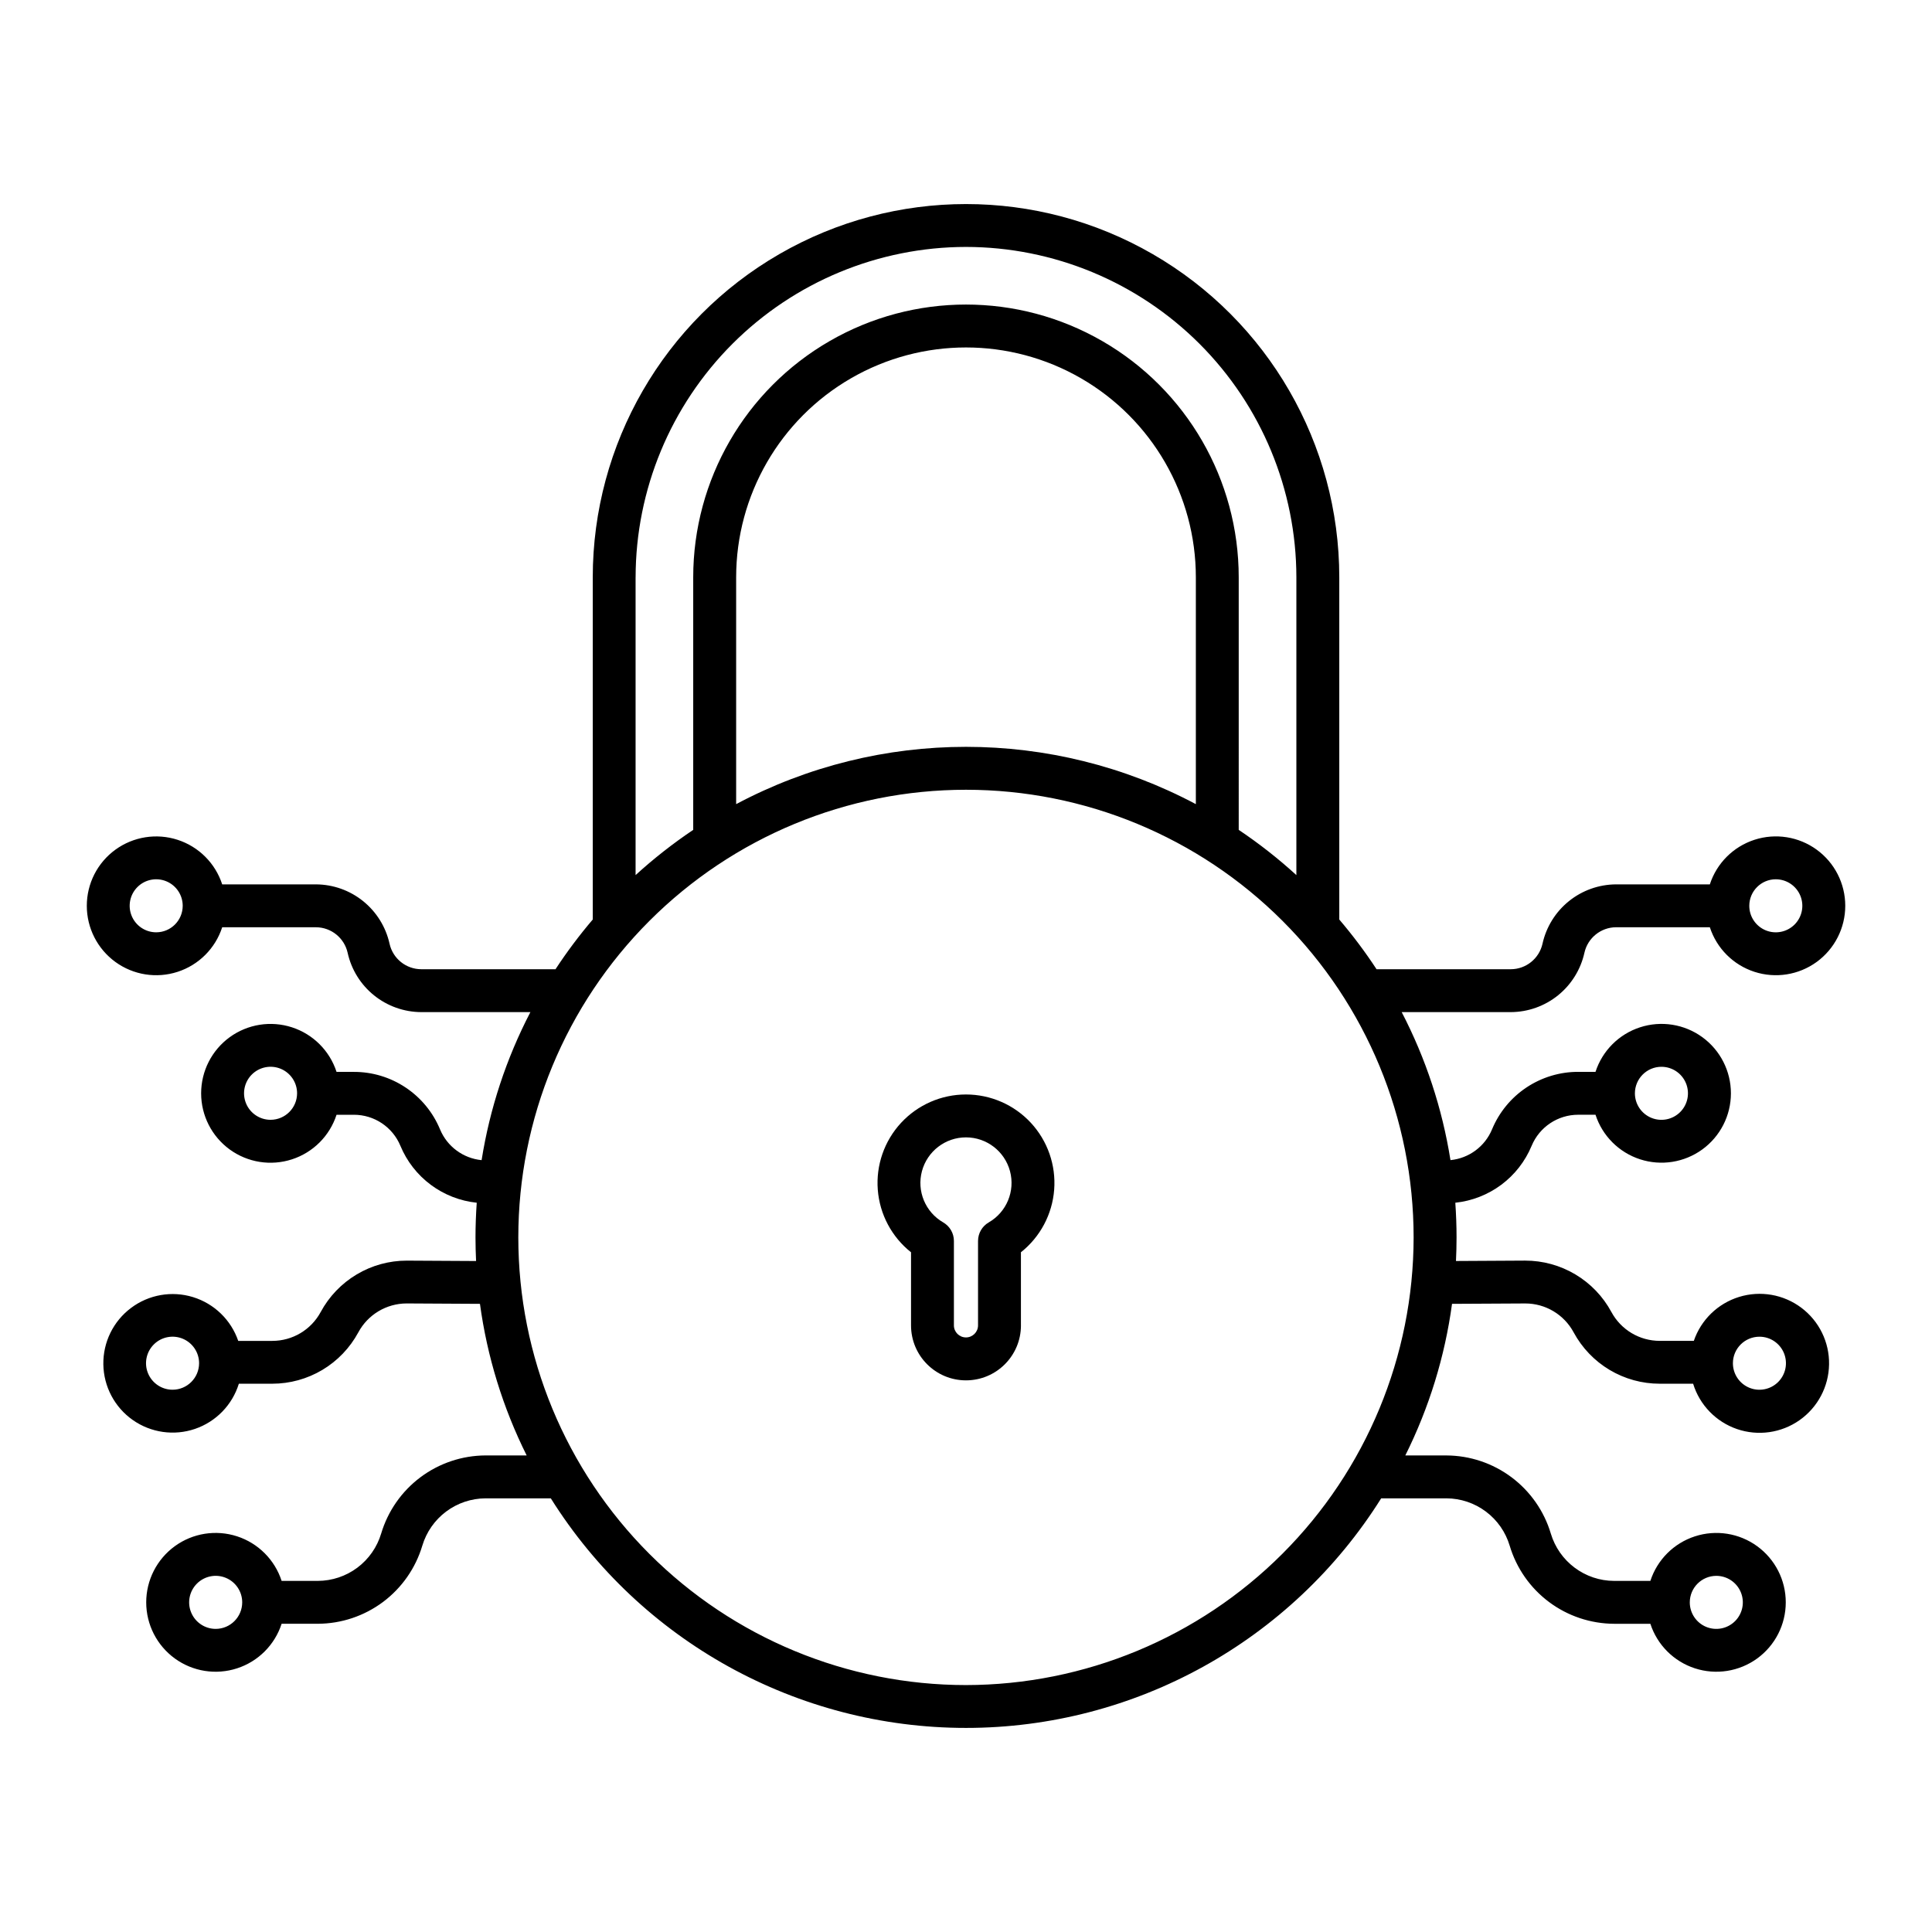 <svg xmlns="http://www.w3.org/2000/svg" xmlns:xlink="http://www.w3.org/1999/xlink" version="1.1" x="0px" y="0px" viewBox="0 0 100 100" style="enable-background:new 0 0 100 100;" xml:space="preserve"><g><path d="M49.998,56.65c-1.275,0-2.492,0.532-3.359,1.468   c-0.866,0.936-1.303,2.191-1.205,3.462c0.098,1.272,0.721,2.445,1.721,3.238   v3.784c0,1.571,1.273,2.845,2.844,2.845c1.571,0,2.845-1.273,2.845-2.845H52.843   V64.817c0.999-0.792,1.623-1.966,1.721-3.238   c0.098-1.271-0.34-2.526-1.206-3.462C52.491,57.182,51.274,56.65,49.998,56.65z    M51.178,63.271c-0.344,0.198-0.555,0.566-0.555,0.962v4.368   c0,0.345-0.28,0.624-0.625,0.624c-0.345,0-0.624-0.279-0.624-0.624H49.374v-4.368   c0.001-0.397-0.211-0.764-0.555-0.962c-0.925-0.534-1.376-1.622-1.099-2.653   c0.277-1.03,1.211-1.748,2.278-1.748c1.068,0,2.002,0.717,2.279,1.748   C52.553,61.649,52.102,62.738,51.178,63.271z"></path><path d="M93.236,67.688c-0.921-0.691-2.118-0.899-3.219-0.56   c-1.101,0.339-1.973,1.185-2.345,2.275h-1.761   c-1.047,0.001-2.009-0.573-2.506-1.495c-0.434-0.805-1.079-1.477-1.865-1.945   c-0.786-0.469-1.684-0.715-2.6-0.714l-3.579,0.02   c0.019-0.405,0.03-0.812,0.03-1.221c0-0.604-0.023-1.202-0.064-1.796   l0.001,0.001c0.862-0.091,1.684-0.412,2.379-0.93   c0.695-0.518,1.237-1.214,1.57-2.015c0.405-0.976,1.357-1.61,2.412-1.609   h0.894c0.355,1.094,1.213,1.951,2.306,2.306s2.291,0.166,3.222-0.51   s1.481-1.756,1.481-2.906s-0.551-2.23-1.481-2.906   c-0.93-0.676-2.128-0.866-3.222-0.51c-1.094,0.355-1.951,1.212-2.306,2.306   h-0.893c-0.955-0.002-1.888,0.281-2.683,0.81   c-0.794,0.53-1.413,1.283-1.779,2.165c-0.368,0.888-1.195,1.5-2.152,1.594   c-0.425-2.673-1.277-5.26-2.525-7.662l5.649,0.001   c0.889-0.004,1.75-0.31,2.442-0.868c0.692-0.559,1.174-1.335,1.367-2.203   c0.171-0.77,0.852-1.318,1.64-1.322h4.852   c0.355,1.094,1.213,1.952,2.307,2.307c1.094,0.355,2.291,0.166,3.222-0.51   c0.93-0.677,1.48-1.757,1.48-2.907s-0.55-2.23-1.48-2.906   c-0.93-0.676-2.128-0.866-3.222-0.51c-1.094,0.355-1.952,1.213-2.307,2.307   h-4.852c-0.889,0.004-1.75,0.31-2.442,0.868s-1.174,1.334-1.367,2.202   c-0.171,0.77-0.852,1.319-1.64,1.322h-6.95   c-0.588-0.897-1.233-1.756-1.929-2.573v-17.712c0-6.902-3.682-13.28-9.66-16.731   c-5.977-3.452-13.342-3.452-19.32,0c-5.977,3.451-9.66,9.829-9.66,16.731v17.712   c-0.696,0.816-1.34,1.676-1.928,2.573h-6.95   c-0.788-0.003-1.47-0.552-1.64-1.321c-0.193-0.868-0.675-1.645-1.367-2.203   c-0.692-0.558-1.553-0.864-2.442-0.868h-4.853   c-0.355-1.094-1.213-1.951-2.306-2.306s-2.291-0.166-3.222,0.51   s-1.48,1.756-1.48,2.906s0.55,2.23,1.48,2.906   c0.93,0.676,2.128,0.866,3.222,0.51c1.094-0.355,1.951-1.212,2.306-2.306   h4.853c0.788,0.003,1.469,0.552,1.64,1.322c0.192,0.868,0.674,1.645,1.366,2.202   c0.692,0.558,1.554,0.864,2.443,0.868h5.65   c-1.248,2.402-2.101,4.989-2.525,7.662c-0.956-0.094-1.784-0.706-2.152-1.594   c-0.366-0.882-0.985-1.635-1.78-2.165c-0.794-0.53-1.727-0.812-2.682-0.809   h-0.894c-0.355-1.094-1.213-1.952-2.307-2.307   c-1.094-0.355-2.291-0.166-3.222,0.51c-0.93,0.676-1.48,1.756-1.48,2.906   s0.55,2.23,1.48,2.907c0.93,0.676,2.128,0.866,3.222,0.51   c1.094-0.355,1.952-1.213,2.307-2.307h0.894   c1.055-0.002,2.008,0.634,2.412,1.609c0.332,0.801,0.875,1.497,1.57,2.015   c0.695,0.518,1.517,0.839,2.38,0.929c-0.041,0.594-0.064,1.192-0.064,1.796   c0,0.409,0.011,0.816,0.03,1.221l-3.585-0.02   c-0.914-0.001-1.811,0.246-2.596,0.715c-0.784,0.468-1.428,1.14-1.862,1.945   c-0.497,0.921-1.459,1.495-2.506,1.494h-1.762   c-0.373-1.086-1.242-1.928-2.34-2.266c-1.097-0.338-2.29-0.129-3.208,0.56   C5.864,68.386,5.331,69.473,5.349,70.621c0.018,1.148,0.584,2.218,1.523,2.878   c0.939,0.66,2.138,0.831,3.223,0.46c1.087-0.372,1.93-1.241,2.268-2.338   h1.727c0.914,0,1.811-0.247,2.596-0.715c0.784-0.468,1.428-1.14,1.862-1.945   c0.495-0.92,1.455-1.493,2.5-1.495l3.795,0.021v0.001   c0.371,2.73,1.188,5.38,2.417,7.845h-2.127   c-1.215,0.005-2.397,0.401-3.37,1.129c-0.973,0.728-1.686,1.75-2.034,2.915   c-0.211,0.705-0.643,1.324-1.233,1.766c-0.59,0.441-1.305,0.68-2.042,0.684   h-1.877c-0.355-1.094-1.212-1.952-2.306-2.307   c-1.094-0.355-2.292-0.166-3.222,0.51c-0.93,0.677-1.481,1.757-1.481,2.907   s0.551,2.23,1.481,2.906c0.93,0.676,2.128,0.866,3.222,0.51   c1.094-0.355,1.951-1.213,2.306-2.307h1.878   c1.215-0.005,2.396-0.401,3.37-1.128c0.973-0.728,1.686-1.75,2.034-2.914   c0.211-0.705,0.643-1.325,1.233-1.766c0.589-0.441,1.305-0.681,2.041-0.684   h3.377c4.641,7.395,12.759,11.883,21.49,11.883s16.847-4.488,21.49-11.883h3.377   c0.736,0.003,1.452,0.243,2.041,0.684c0.59,0.441,1.022,1.06,1.233,1.766   c0.348,1.164,1.061,2.186,2.034,2.914c0.973,0.728,2.155,1.123,3.37,1.129   h1.878c0.355,1.094,1.213,1.951,2.306,2.306s2.291,0.166,3.222-0.51   s1.48-1.756,1.48-2.906s-0.55-2.23-1.48-2.906   c-0.93-0.676-2.128-0.866-3.222-0.51c-1.094,0.355-1.951,1.212-2.306,2.306   h-1.879c-0.736-0.002-1.452-0.242-2.041-0.684   c-0.59-0.441-1.022-1.06-1.233-1.766c-0.348-1.165-1.061-2.186-2.034-2.914   c-0.973-0.728-2.155-1.124-3.37-1.129h-2.127   c1.23-2.466,2.047-5.116,2.418-7.847l3.789-0.02   c1.046-0.001,2.009,0.573,2.505,1.495c0.434,0.804,1.077,1.476,1.862,1.945   c0.785,0.468,1.682,0.715,2.596,0.714h1.727   c0.338,1.102,1.184,1.974,2.273,2.348c1.089,0.373,2.292,0.202,3.234-0.46   c0.943-0.663,1.511-1.736,1.529-2.888C94.692,69.47,94.157,68.379,93.236,67.688z    M85.995,55.217c0.555,0,1.056,0.334,1.269,0.848   c0.212,0.513,0.095,1.103-0.298,1.495c-0.393,0.393-0.984,0.51-1.496,0.298   c-0.513-0.212-0.848-0.713-0.848-1.268   C84.624,55.832,85.238,55.217,85.995,55.217z M91.916,45.511l0,0.001   c0.555,0,1.055,0.334,1.268,0.847c0.213,0.513,0.095,1.103-0.298,1.496   c-0.393,0.392-0.983,0.51-1.496,0.298c-0.513-0.213-0.847-0.713-0.847-1.268   C90.543,46.126,91.158,45.512,91.916,45.511z M8.084,48.256   c-0.555,0-1.055-0.334-1.268-0.848C6.604,46.896,6.721,46.306,7.114,45.913   c0.392-0.392,0.983-0.509,1.496-0.297c0.512,0.212,0.847,0.712,0.847,1.268   C9.456,47.642,8.842,48.256,8.084,48.256z M14.004,57.961   c-0.555,0-1.055-0.334-1.268-0.847c-0.212-0.513-0.094-1.104,0.298-1.496   c0.393-0.393,0.983-0.51,1.496-0.298c0.513,0.213,0.847,0.713,0.847,1.268   C15.376,57.346,14.762,57.96,14.004,57.961z M8.932,71.932   c-0.555,0-1.056-0.334-1.269-0.847c-0.213-0.513-0.095-1.103,0.298-1.496   c0.393-0.393,0.983-0.51,1.496-0.298c0.513,0.213,0.848,0.713,0.848,1.268   C10.304,71.317,9.69,71.931,8.932,71.932z M11.164,84.311   c-0.555,0-1.056-0.334-1.269-0.848c-0.213-0.513-0.095-1.103,0.298-1.496   c0.393-0.392,0.983-0.51,1.496-0.298c0.513,0.212,0.848,0.713,0.848,1.269   C12.535,83.696,11.922,84.31,11.164,84.311z M88.836,81.566l0-0.001v0.001   c0.555,0,1.055,0.334,1.268,0.847c0.213,0.513,0.095,1.104-0.297,1.496   c-0.393,0.393-0.984,0.51-1.496,0.298c-0.513-0.212-0.848-0.713-0.848-1.268   C87.464,82.181,88.078,81.567,88.836,81.566z M32.899,29.881   c0.005-4.534,1.809-8.88,5.014-12.086c3.206-3.205,7.552-5.009,12.086-5.014   c4.534,0.005,8.88,1.809,12.087,5.014c3.205,3.206,5.009,7.552,5.014,12.086   v15.414c-0.935-0.853-1.932-1.636-2.984-2.341V29.881   c0-5.043-2.691-9.704-7.059-12.226s-9.749-2.522-14.117,0   c-4.367,2.522-7.059,7.183-7.059,12.226v13.073   c-1.051,0.706-2.048,1.488-2.983,2.341V29.881z M61.897,29.881l-0,11.741   c-7.439-3.954-16.356-3.954-23.794,0v-11.741c0-4.25,2.267-8.178,5.948-10.303   s8.216-2.125,11.898,0C59.629,21.703,61.897,25.631,61.897,29.881z M66.376,80.424   c-4.344,4.344-10.234,6.788-16.377,6.795c-6.145,0-12.038-2.441-16.384-6.787   s-6.787-10.238-6.787-16.384s2.441-12.039,6.787-16.384s10.239-6.786,16.384-6.786   c6.145,0,12.039,2.441,16.384,6.786s6.786,10.239,6.786,16.384   C73.163,70.191,70.72,76.08,66.376,80.424z M92.038,71.531   c-0.392,0.392-0.983,0.51-1.495,0.298c-0.513-0.212-0.848-0.713-0.848-1.269   c0.001-0.758,0.615-1.371,1.373-1.372h0   c0.555-0.001,1.055,0.334,1.268,0.847C92.548,70.548,92.431,71.138,92.038,71.531   z"></path></g></svg>